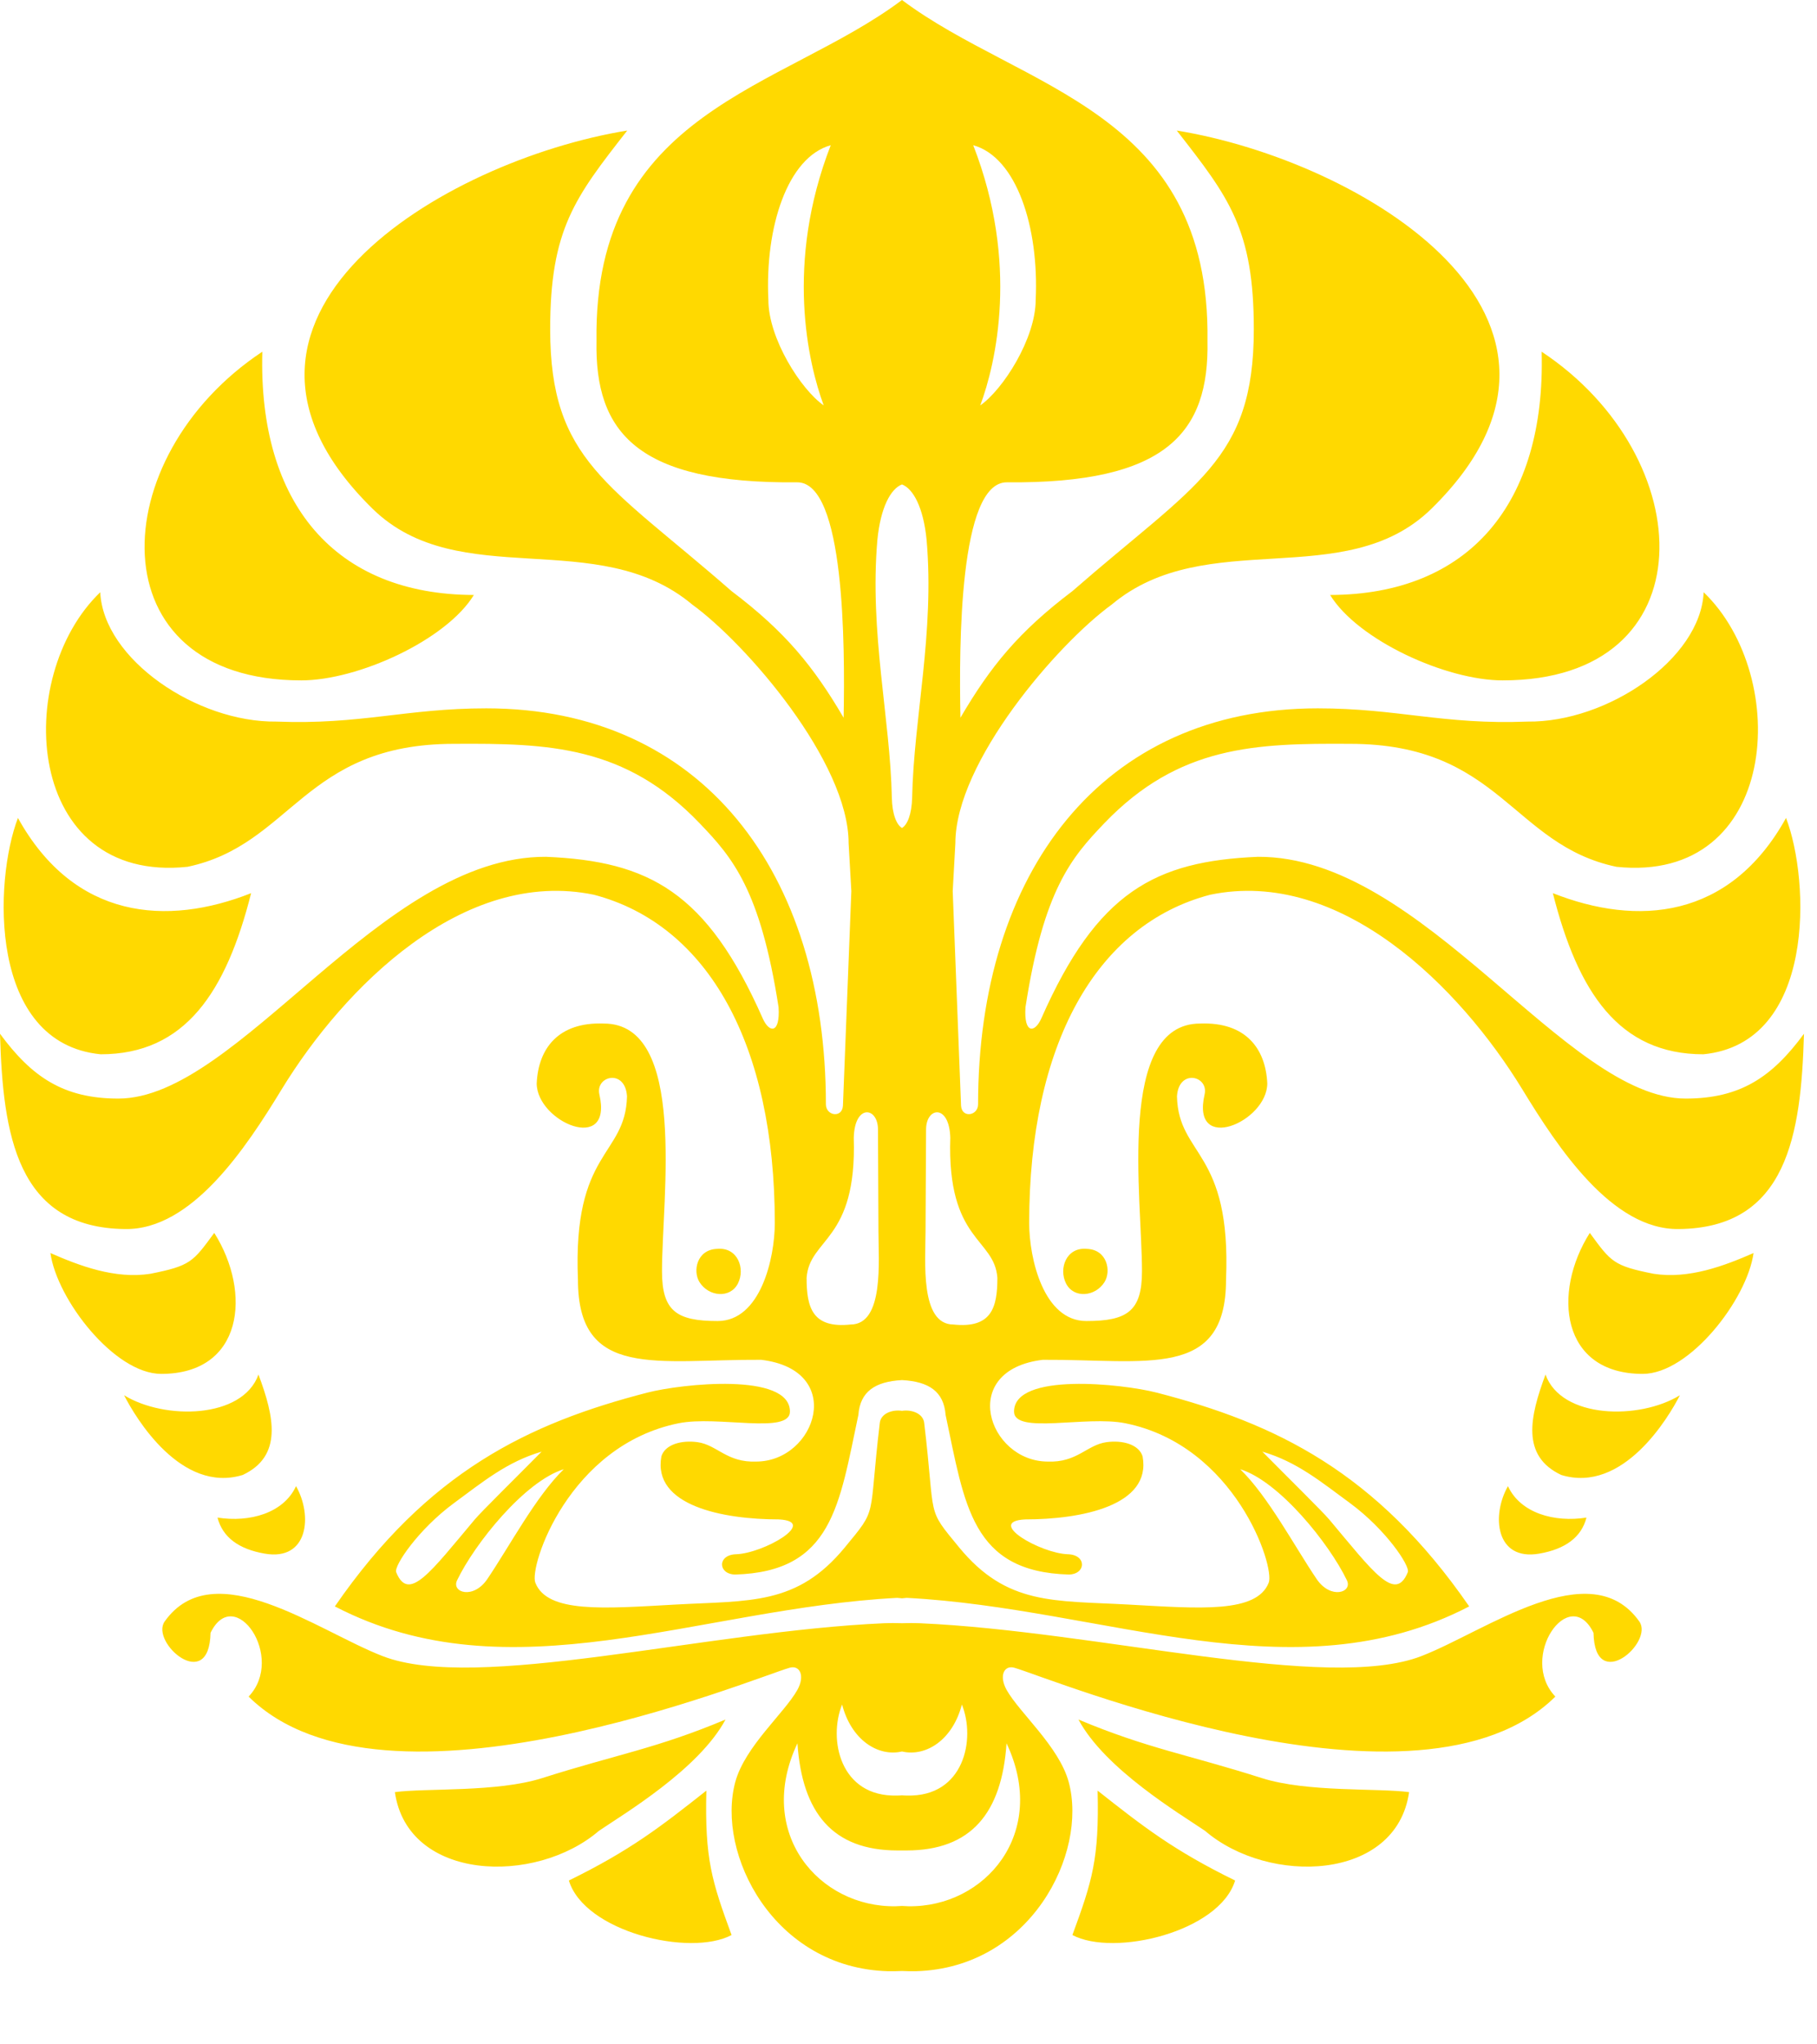 <svg width="24" height="27" viewBox="0 0 24 27" fill="none" xmlns="http://www.w3.org/2000/svg">
<path fill-rule="evenodd" clip-rule="evenodd" d="M11.914 25.172C11.941 25.174 11.969 25.175 11.996 25.176C13.009 25.194 13.856 24.211 13.295 23.024C13.233 23.943 12.829 24.439 11.973 24.439C11.953 24.439 11.934 24.439 11.914 24.439C11.895 24.439 11.875 24.439 11.855 24.439C10.999 24.439 10.595 23.943 10.533 23.024C9.972 24.211 10.819 25.194 11.832 25.176C11.86 25.175 11.887 25.174 11.914 25.172ZM11.914 23.711C11.935 23.713 11.957 23.714 11.98 23.714C12.732 23.734 12.891 22.972 12.705 22.512C12.586 22.972 12.238 23.206 11.914 23.132C11.59 23.206 11.242 22.972 11.123 22.512C10.937 22.972 11.096 23.734 11.848 23.714C11.871 23.714 11.893 23.713 11.914 23.711ZM11.914 21.438C11.997 21.435 12.075 21.435 12.149 21.438C14.516 21.542 17.532 22.354 18.775 21.872C19.63 21.541 21.009 20.505 21.653 21.415C21.848 21.691 21.064 22.376 21.048 21.565C20.73 20.912 20.052 21.888 20.544 22.407C18.748 24.183 13.865 22.158 13.398 22.026C13.265 21.988 13.191 22.13 13.296 22.319C13.467 22.623 13.989 23.067 14.116 23.535C14.371 24.479 13.612 25.991 12.099 26.034C12.036 26.035 11.974 26.034 11.914 26.031C11.854 26.034 11.792 26.035 11.729 26.034C10.216 25.991 9.457 24.479 9.712 23.535C9.839 23.067 10.362 22.623 10.532 22.319C10.637 22.13 10.563 21.988 10.43 22.026C9.964 22.158 5.08 24.183 3.284 22.407C3.777 21.888 3.098 20.912 2.781 21.565C2.764 22.376 1.98 21.691 2.175 21.415C2.819 20.505 4.198 21.541 5.053 21.872C6.296 22.354 9.312 21.542 11.68 21.438C11.753 21.435 11.832 21.435 11.914 21.438ZM11.914 18.633C11.781 18.613 11.63 18.67 11.62 18.799C11.467 20.087 11.603 19.898 11.158 20.438C10.527 21.204 9.909 21.137 8.915 21.192C7.976 21.244 7.23 21.308 7.071 20.903C6.986 20.689 7.512 19.09 8.964 18.797C9.481 18.692 10.435 18.949 10.434 18.642C10.433 18.121 9.002 18.276 8.552 18.392C6.977 18.798 5.648 19.44 4.423 21.216C6.74 22.421 9.231 21.239 11.852 21.103C11.873 21.105 11.893 21.107 11.914 21.109C11.935 21.107 11.956 21.105 11.976 21.103C14.597 21.239 17.088 22.421 19.406 21.216C18.18 19.44 16.851 18.798 15.276 18.392C14.826 18.276 13.395 18.121 13.394 18.642C13.393 18.949 14.347 18.692 14.864 18.797C16.317 19.09 16.842 20.689 16.758 20.903C16.598 21.308 15.852 21.244 14.913 21.192C13.919 21.137 13.301 21.204 12.67 20.438C12.225 19.898 12.362 20.087 12.208 18.799C12.198 18.67 12.047 18.613 11.914 18.633ZM11.914 10.935C11.845 10.896 11.784 10.757 11.78 10.534C11.758 9.48 11.483 8.358 11.589 7.129C11.632 6.696 11.767 6.454 11.914 6.398C12.06 6.454 12.196 6.696 12.239 7.129C12.346 8.358 12.07 9.48 12.048 10.534C12.043 10.757 11.983 10.896 11.914 10.935ZM11.914 -4.67404e-07C10.336 1.185 7.836 1.445 7.879 4.501C7.855 5.712 8.417 6.39 10.528 6.37C11.16 6.364 11.161 8.529 11.143 9.479C10.747 8.804 10.375 8.345 9.663 7.807C8.038 6.387 7.267 6.085 7.267 4.349C7.267 3.029 7.593 2.609 8.285 1.724C5.853 2.12 2.352 4.206 4.926 6.724C6.066 7.832 7.894 6.937 9.143 7.984C9.857 8.502 11.209 10.064 11.209 11.137L11.245 11.77L11.134 14.604C11.123 14.77 10.912 14.737 10.909 14.588C10.909 11.525 9.277 9.355 6.423 9.355C5.368 9.355 4.762 9.574 3.651 9.53C2.602 9.543 1.366 8.707 1.324 7.822C0.157 8.943 0.331 11.673 2.477 11.448C3.858 11.157 4.011 9.824 5.997 9.824C7.245 9.816 8.259 9.846 9.242 10.874C9.673 11.323 10.043 11.749 10.284 13.303C10.306 13.659 10.159 13.644 10.074 13.449C9.337 11.78 8.571 11.373 7.213 11.316C5.03 11.303 3.149 14.509 1.563 14.509C0.839 14.509 0.419 14.223 0 13.653C0.038 14.982 0.221 16.219 1.654 16.232C2.533 16.245 3.247 15.164 3.721 14.386C4.546 13.036 6.121 11.459 7.845 11.817C9.357 12.214 10.234 13.805 10.234 16.152C10.234 16.621 10.044 17.447 9.479 17.447C8.938 17.447 8.744 17.317 8.744 16.789C8.744 15.817 9.082 13.518 7.976 13.518C7.373 13.495 7.11 13.849 7.089 14.309C7.091 14.818 8.1 15.249 7.917 14.454C7.861 14.209 8.259 14.11 8.282 14.48C8.262 15.278 7.562 15.185 7.634 16.903C7.634 18.224 8.683 17.951 10.054 17.959C11.18 18.094 10.781 19.299 9.991 19.303C9.601 19.319 9.474 19.084 9.215 19.047C8.998 19.017 8.785 19.078 8.736 19.234C8.616 19.886 9.549 20.067 10.289 20.067C10.816 20.095 10.085 20.516 9.722 20.527C9.472 20.535 9.483 20.79 9.709 20.795C10.998 20.759 11.085 19.875 11.338 18.687C11.361 18.38 11.557 18.246 11.914 18.227C12.272 18.246 12.467 18.38 12.49 18.687C12.743 19.875 12.83 20.759 14.119 20.795C14.346 20.79 14.356 20.535 14.106 20.527C13.743 20.516 13.012 20.095 13.54 20.067C14.28 20.067 15.213 19.886 15.092 19.234C15.043 19.078 14.83 19.017 14.614 19.047C14.354 19.084 14.227 19.319 13.837 19.303C13.048 19.299 12.649 18.094 13.774 17.959C15.145 17.951 16.194 18.224 16.194 16.903C16.266 15.185 15.566 15.278 15.546 14.48C15.569 14.11 15.968 14.209 15.911 14.454C15.728 15.249 16.737 14.818 16.739 14.309C16.718 13.849 16.454 13.495 15.852 13.518C14.746 13.518 15.084 15.817 15.084 16.789C15.084 17.317 14.889 17.447 14.349 17.447C13.784 17.447 13.594 16.621 13.594 16.152C13.594 13.805 14.471 12.214 15.984 11.817C17.707 11.459 19.283 13.036 20.107 14.386C20.581 15.164 21.296 16.245 22.174 16.232C23.608 16.219 23.79 14.982 23.828 13.653C23.409 14.223 22.989 14.509 22.265 14.509C20.679 14.509 18.799 11.303 16.615 11.316C15.257 11.373 14.491 11.78 13.755 13.449C13.669 13.644 13.522 13.659 13.545 13.303C13.785 11.749 14.155 11.323 14.585 10.874C15.57 9.846 16.583 9.816 17.832 9.824C19.817 9.824 19.97 11.157 21.351 11.448C23.497 11.673 23.671 8.943 22.503 7.822C22.462 8.707 21.226 9.543 20.177 9.53C19.066 9.574 18.46 9.355 17.406 9.355C14.552 9.355 12.919 11.525 12.919 14.588C12.916 14.737 12.705 14.77 12.694 14.604L12.584 11.77L12.619 11.137C12.619 10.064 13.971 8.502 14.685 7.984C15.935 6.937 17.762 7.832 18.902 6.724C21.476 4.206 17.976 2.12 15.543 1.724C16.235 2.609 16.561 3.029 16.561 4.349C16.561 6.085 15.791 6.387 14.165 7.807C13.453 8.345 13.081 8.804 12.686 9.479C12.667 8.529 12.668 6.364 13.3 6.37C15.411 6.39 15.973 5.712 15.949 4.501C15.992 1.445 13.492 1.185 11.914 -4.67404e-07ZM10.973 1.918C10.402 2.076 10.103 3 10.149 3.96C10.149 4.469 10.578 5.144 10.88 5.354C10.674 4.797 10.366 3.478 10.973 1.918ZM11.597 14.918C11.597 14.618 11.288 14.576 11.277 15.027C11.32 16.398 10.692 16.346 10.654 16.877C10.654 17.268 10.73 17.546 11.234 17.493C11.68 17.493 11.603 16.649 11.603 16.258L11.597 14.918ZM6.259 7.858C5.893 8.455 4.727 8.986 3.98 8.986C1.256 8.986 1.363 6.037 3.465 4.645C3.41 6.655 4.428 7.853 6.259 7.858ZM3.317 11.796C2.986 13.105 2.444 13.924 1.33 13.924C-0.158 13.778 -0.081 11.63 0.237 10.803C0.982 12.147 2.205 12.236 3.317 11.796ZM9.472 16.494C9.744 16.468 9.848 16.755 9.746 16.953C9.644 17.151 9.362 17.127 9.24 16.934C9.147 16.787 9.204 16.503 9.472 16.494ZM2.13 18.145C1.512 18.145 0.752 17.163 0.666 16.549C1.047 16.716 1.517 16.896 1.986 16.823C2.52 16.717 2.549 16.665 2.83 16.283C3.328 17.072 3.212 18.145 2.13 18.145ZM3.206 19.48C2.392 19.729 1.791 18.726 1.639 18.427C2.173 18.756 3.204 18.74 3.414 18.154C3.623 18.712 3.737 19.23 3.206 19.48ZM3.497 20.519C3.15 20.459 2.94 20.301 2.873 20.043C3.298 20.11 3.746 19.984 3.91 19.628C4.131 20.013 4.074 20.619 3.497 20.519ZM7.447 19.404C7.08 19.76 6.726 20.428 6.438 20.853C6.252 21.129 5.961 21.032 6.037 20.872C6.269 20.388 6.931 19.563 7.447 19.404ZM7.154 19.172C6.796 19.534 6.362 19.96 6.27 20.069C5.686 20.764 5.397 21.169 5.233 20.764C5.2 20.683 5.522 20.201 5.997 19.851C6.371 19.577 6.692 19.307 7.154 19.172ZM9.663 25.556C9.114 25.848 7.72 25.514 7.514 24.836C8.324 24.439 8.722 24.129 9.33 23.649C9.308 24.552 9.402 24.845 9.663 25.556ZM5.216 23.669C5.623 23.613 6.567 23.674 7.166 23.482C8.14 23.172 8.674 23.092 9.583 22.71C9.232 23.367 8.236 23.959 7.911 24.18C7.071 24.902 5.384 24.846 5.216 23.669ZM12.855 1.918C13.427 2.076 13.725 3 13.68 3.96C13.68 4.469 13.25 5.144 12.948 5.354C13.155 4.797 13.463 3.478 12.855 1.918ZM12.232 14.918C12.232 14.618 12.54 14.576 12.552 15.027C12.508 16.398 13.136 16.346 13.174 16.877C13.174 17.268 13.098 17.546 12.594 17.493C12.148 17.493 12.225 16.649 12.225 16.258L12.232 14.918ZM17.569 7.858C17.936 8.455 19.101 8.986 19.848 8.986C22.572 8.986 22.466 6.037 20.363 4.645C20.418 6.655 19.4 7.853 17.569 7.858ZM20.511 11.796C20.842 13.105 21.384 13.924 22.499 13.924C23.986 13.778 23.909 11.63 23.591 10.803C22.846 12.147 21.624 12.236 20.511 11.796ZM14.356 16.494C14.084 16.468 13.98 16.755 14.082 16.953C14.184 17.151 14.466 17.127 14.588 16.934C14.681 16.787 14.624 16.503 14.356 16.494ZM21.698 18.145C22.316 18.145 23.076 17.163 23.162 16.549C22.78 16.716 22.311 16.896 21.842 16.823C21.308 16.717 21.279 16.665 20.999 16.283C20.5 17.072 20.616 18.145 21.698 18.145ZM20.622 19.48C21.436 19.729 22.037 18.726 22.189 18.427C21.655 18.756 20.624 18.74 20.414 18.154C20.206 18.712 20.09 19.23 20.622 19.48ZM20.331 20.519C20.677 20.459 20.889 20.301 20.955 20.043C20.53 20.11 20.083 19.984 19.918 19.628C19.697 20.013 19.754 20.619 20.331 20.519ZM16.381 19.404C16.749 19.76 17.102 20.428 17.39 20.853C17.576 21.129 17.867 21.032 17.791 20.872C17.559 20.388 16.897 19.563 16.381 19.404ZM16.674 19.172C17.032 19.534 17.466 19.96 17.558 20.069C18.142 20.764 18.43 21.169 18.595 20.764C18.628 20.683 18.306 20.201 17.831 19.851C17.456 19.577 17.136 19.307 16.674 19.172ZM14.165 25.556C14.714 25.848 16.108 25.514 16.314 24.836C15.504 24.439 15.106 24.129 14.498 23.649C14.52 24.552 14.426 24.845 14.165 25.556ZM18.612 23.669C18.205 23.613 17.261 23.674 16.663 23.482C15.689 23.172 15.155 23.092 14.245 22.71C14.596 23.367 15.592 23.959 15.917 24.18C16.758 24.902 18.445 24.846 18.612 23.669Z" fill="#FFD900"/>
</svg>
